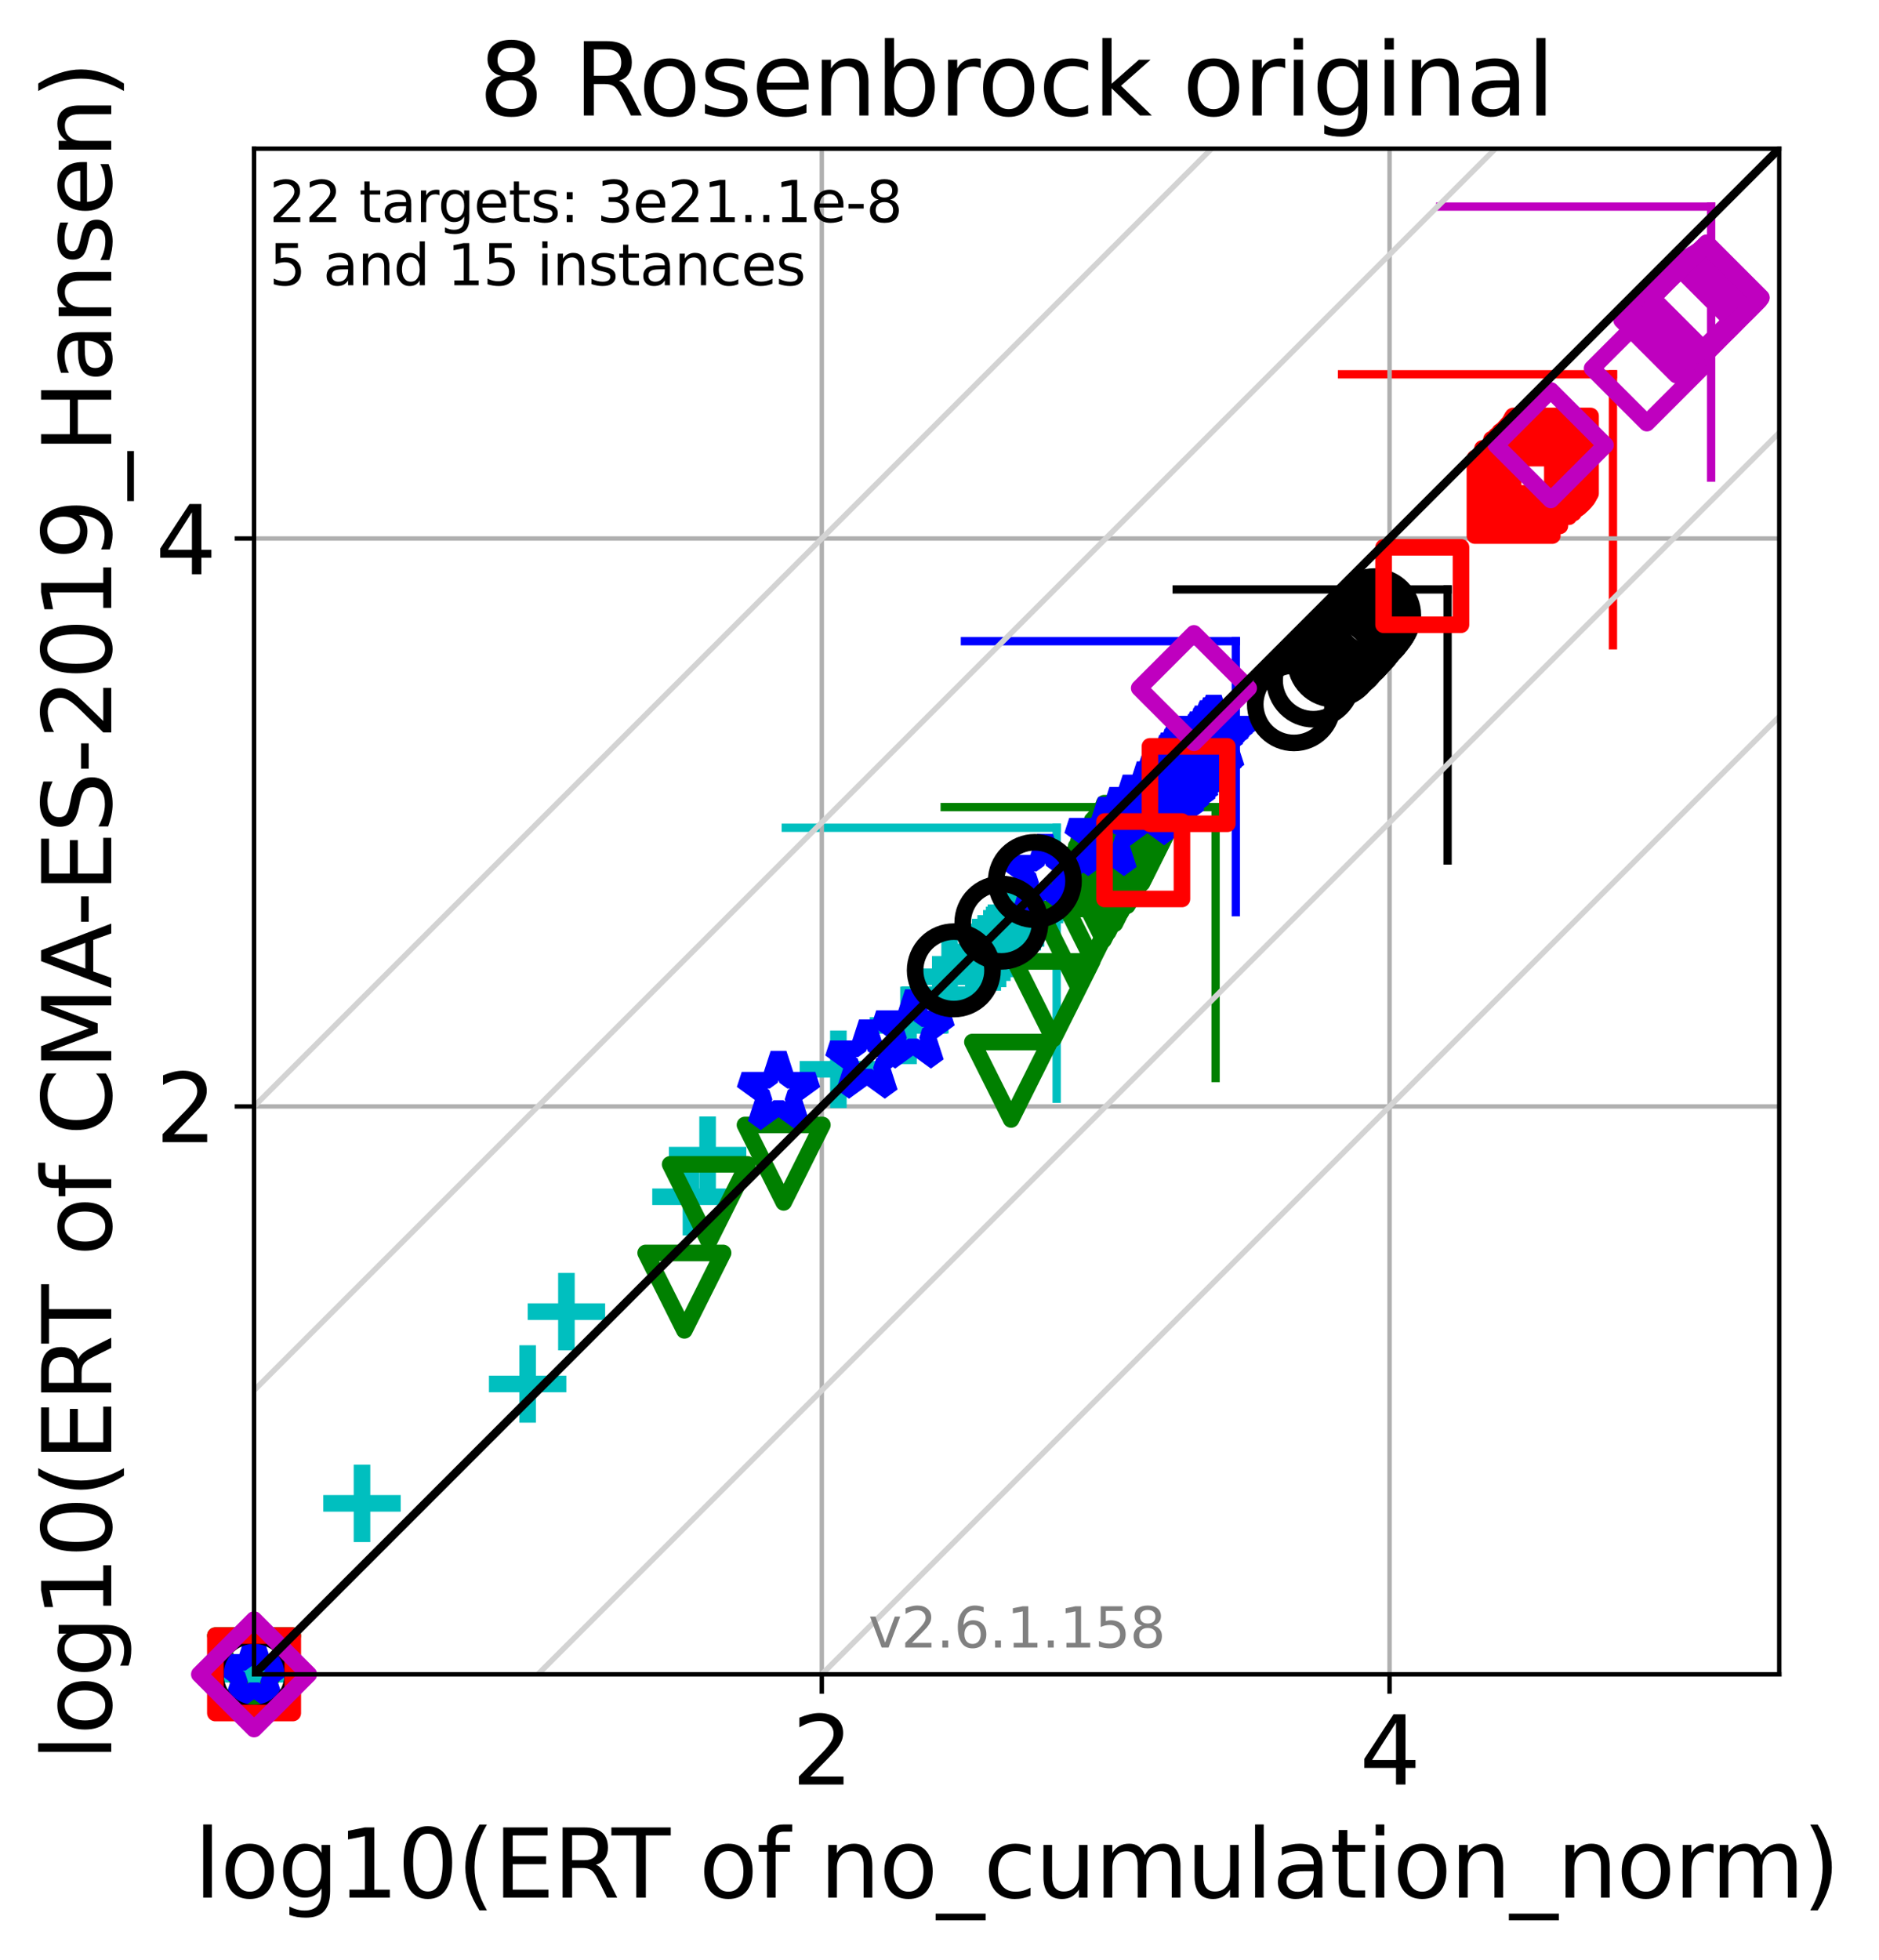 <?xml version="1.0" encoding="utf-8" standalone="no"?>
<!DOCTYPE svg PUBLIC "-//W3C//DTD SVG 1.1//EN"
  "http://www.w3.org/Graphics/SVG/1.1/DTD/svg11.dtd">
<svg xmlns:xlink="http://www.w3.org/1999/xlink" width="339.777pt" height="354.256pt" viewBox="0 0 339.777 354.256" xmlns="http://www.w3.org/2000/svg" version="1.1">
 <defs>
  <style type="text/css">*{stroke-linejoin: round; stroke-linecap: butt}</style>
 </defs>
 <g id="figure_1">
  <g id="patch_1">
   <path d="M 0 354.256 
L 339.777 354.256 
L 339.777 0 
L 0 0 
z
" style="fill: #ffffff"/>
  </g>
  <g id="axes_1">
   <g id="patch_2">
    <path d="M 45.942 302.677 
L 321.742 302.677 
L 321.742 26.877 
L 45.942 26.877 
z
" style="fill: #ffffff"/>
   </g>
   <g id="line2d_1">
    <path d="M 191.075 198.622 
L 191.075 149.639 
" clip-path="url(#p9fcb53306b)" style="fill: none; stroke: #00bfbf; stroke-width: 1.5; stroke-linecap: square"/>
   </g>
   <g id="line2d_2">
    <path d="M 142.092 149.639 
L 191.075 149.639 
" clip-path="url(#p9fcb53306b)" style="fill: none; stroke: #00bfbf; stroke-width: 1.5; stroke-linecap: square"/>
   </g>
   <g id="line2d_3">
    <path d="M 219.813 194.881 
L 219.813 145.899 
" clip-path="url(#p9fcb53306b)" style="fill: none; stroke: #008000; stroke-width: 1.5; stroke-linecap: square"/>
   </g>
   <g id="line2d_4">
    <path d="M 170.83 145.899 
L 219.813 145.899 
" clip-path="url(#p9fcb53306b)" style="fill: none; stroke: #008000; stroke-width: 1.5; stroke-linecap: square"/>
   </g>
   <g id="line2d_5">
    <path d="M 223.472 164.896 
L 223.472 115.913 
" clip-path="url(#p9fcb53306b)" style="fill: none; stroke: #0000ff; stroke-width: 1.5; stroke-linecap: square"/>
   </g>
   <g id="line2d_6">
    <path d="M 174.489 115.913 
L 223.472 115.913 
" clip-path="url(#p9fcb53306b)" style="fill: none; stroke: #0000ff; stroke-width: 1.5; stroke-linecap: square"/>
   </g>
   <g id="line2d_7">
    <path d="M 261.766 155.543 
L 261.766 106.56 
" clip-path="url(#p9fcb53306b)" style="fill: none; stroke: #000000; stroke-width: 1.5; stroke-linecap: square"/>
   </g>
   <g id="line2d_8">
    <path d="M 212.783 106.56 
L 261.766 106.56 
" clip-path="url(#p9fcb53306b)" style="fill: none; stroke: #000000; stroke-width: 1.5; stroke-linecap: square"/>
   </g>
   <g id="line2d_9">
    <path d="M 291.666 116.649 
L 291.666 67.667 
" clip-path="url(#p9fcb53306b)" style="fill: none; stroke: #ff0000; stroke-width: 1.5; stroke-linecap: square"/>
   </g>
   <g id="line2d_10">
    <path d="M 242.683 67.667 
L 291.666 67.667 
" clip-path="url(#p9fcb53306b)" style="fill: none; stroke: #ff0000; stroke-width: 1.5; stroke-linecap: square"/>
   </g>
   <g id="line2d_11">
    <path d="M 309.424 86.329 
L 309.424 37.346 
" clip-path="url(#p9fcb53306b)" style="fill: none; stroke: #bf00bf; stroke-width: 1.5; stroke-linecap: square"/>
   </g>
   <g id="line2d_12">
    <path d="M 260.441 37.346 
L 309.424 37.346 
" clip-path="url(#p9fcb53306b)" style="fill: none; stroke: #bf00bf; stroke-width: 1.5; stroke-linecap: square"/>
   </g>
   <g id="matplotlib.axis_1">
    <g id="xtick_1">
     <g id="line2d_13">
      <path d="M 148.605 302.677 
L 148.605 26.877 
" clip-path="url(#p9fcb53306b)" style="fill: none; stroke: #b0b0b0; stroke-width: 0.8; stroke-linecap: square"/>
     </g>
     <g id="line2d_14">
      <defs>
       <path id="mcdfdae92c1" d="M 0 0 
L 0 3.5 
" style="stroke: #000000; stroke-width: 0.8"/>
      </defs>
      <g>
       <use xlink:href="#mcdfdae92c1" x="148.605" y="302.677" style="stroke: #000000; stroke-width: 0.8"/>
      </g>
     </g>
     <g id="text_1">
      <!-- 2 -->
      <g transform="translate(143.197 322.595)scale(0.17 -0.17)">
       <defs>
        <path id="DejaVuSans-32" d="M 1228 531 
L 3431 531 
L 3431 0 
L 469 0 
L 469 531 
Q 828 903 1448 1529 
Q 2069 2156 2228 2338 
Q 2531 2678 2651 2914 
Q 2772 3150 2772 3378 
Q 2772 3750 2511 3984 
Q 2250 4219 1831 4219 
Q 1534 4219 1204 4116 
Q 875 4013 500 3803 
L 500 4441 
Q 881 4594 1212 4672 
Q 1544 4750 1819 4750 
Q 2544 4750 2975 4387 
Q 3406 4025 3406 3419 
Q 3406 3131 3298 2873 
Q 3191 2616 2906 2266 
Q 2828 2175 2409 1742 
Q 1991 1309 1228 531 
z
" transform="scale(0.016)"/>
       </defs>
       <use xlink:href="#DejaVuSans-32"/>
      </g>
     </g>
    </g>
    <g id="xtick_2">
     <g id="line2d_15">
      <path d="M 251.268 302.677 
L 251.268 26.877 
" clip-path="url(#p9fcb53306b)" style="fill: none; stroke: #b0b0b0; stroke-width: 0.8; stroke-linecap: square"/>
     </g>
     <g id="line2d_16">
      <g>
       <use xlink:href="#mcdfdae92c1" x="251.268" y="302.677" style="stroke: #000000; stroke-width: 0.8"/>
      </g>
     </g>
     <g id="text_2">
      <!-- 4 -->
      <g transform="translate(245.86 322.595)scale(0.17 -0.17)">
       <defs>
        <path id="DejaVuSans-34" d="M 2419 4116 
L 825 1625 
L 2419 1625 
L 2419 4116 
z
M 2253 4666 
L 3047 4666 
L 3047 1625 
L 3713 1625 
L 3713 1100 
L 3047 1100 
L 3047 0 
L 2419 0 
L 2419 1100 
L 313 1100 
L 313 1709 
L 2253 4666 
z
" transform="scale(0.016)"/>
       </defs>
       <use xlink:href="#DejaVuSans-34"/>
      </g>
     </g>
    </g>
    <g id="text_3">
     <!-- log10(ERT of no_cumulation_norm) -->
     <g transform="translate(35.106 343.047)scale(0.17 -0.17)">
      <defs>
       <path id="DejaVuSans-6c" d="M 603 4863 
L 1178 4863 
L 1178 0 
L 603 0 
L 603 4863 
z
" transform="scale(0.016)"/>
       <path id="DejaVuSans-6f" d="M 1959 3097 
Q 1497 3097 1228 2736 
Q 959 2375 959 1747 
Q 959 1119 1226 758 
Q 1494 397 1959 397 
Q 2419 397 2687 759 
Q 2956 1122 2956 1747 
Q 2956 2369 2687 2733 
Q 2419 3097 1959 3097 
z
M 1959 3584 
Q 2709 3584 3137 3096 
Q 3566 2609 3566 1747 
Q 3566 888 3137 398 
Q 2709 -91 1959 -91 
Q 1206 -91 779 398 
Q 353 888 353 1747 
Q 353 2609 779 3096 
Q 1206 3584 1959 3584 
z
" transform="scale(0.016)"/>
       <path id="DejaVuSans-67" d="M 2906 1791 
Q 2906 2416 2648 2759 
Q 2391 3103 1925 3103 
Q 1463 3103 1205 2759 
Q 947 2416 947 1791 
Q 947 1169 1205 825 
Q 1463 481 1925 481 
Q 2391 481 2648 825 
Q 2906 1169 2906 1791 
z
M 3481 434 
Q 3481 -459 3084 -895 
Q 2688 -1331 1869 -1331 
Q 1566 -1331 1297 -1286 
Q 1028 -1241 775 -1147 
L 775 -588 
Q 1028 -725 1275 -790 
Q 1522 -856 1778 -856 
Q 2344 -856 2625 -561 
Q 2906 -266 2906 331 
L 2906 616 
Q 2728 306 2450 153 
Q 2172 0 1784 0 
Q 1141 0 747 490 
Q 353 981 353 1791 
Q 353 2603 747 3093 
Q 1141 3584 1784 3584 
Q 2172 3584 2450 3431 
Q 2728 3278 2906 2969 
L 2906 3500 
L 3481 3500 
L 3481 434 
z
" transform="scale(0.016)"/>
       <path id="DejaVuSans-31" d="M 794 531 
L 1825 531 
L 1825 4091 
L 703 3866 
L 703 4441 
L 1819 4666 
L 2450 4666 
L 2450 531 
L 3481 531 
L 3481 0 
L 794 0 
L 794 531 
z
" transform="scale(0.016)"/>
       <path id="DejaVuSans-30" d="M 2034 4250 
Q 1547 4250 1301 3770 
Q 1056 3291 1056 2328 
Q 1056 1369 1301 889 
Q 1547 409 2034 409 
Q 2525 409 2770 889 
Q 3016 1369 3016 2328 
Q 3016 3291 2770 3770 
Q 2525 4250 2034 4250 
z
M 2034 4750 
Q 2819 4750 3233 4129 
Q 3647 3509 3647 2328 
Q 3647 1150 3233 529 
Q 2819 -91 2034 -91 
Q 1250 -91 836 529 
Q 422 1150 422 2328 
Q 422 3509 836 4129 
Q 1250 4750 2034 4750 
z
" transform="scale(0.016)"/>
       <path id="DejaVuSans-28" d="M 1984 4856 
Q 1566 4138 1362 3434 
Q 1159 2731 1159 2009 
Q 1159 1288 1364 580 
Q 1569 -128 1984 -844 
L 1484 -844 
Q 1016 -109 783 600 
Q 550 1309 550 2009 
Q 550 2706 781 3412 
Q 1013 4119 1484 4856 
L 1984 4856 
z
" transform="scale(0.016)"/>
       <path id="DejaVuSans-45" d="M 628 4666 
L 3578 4666 
L 3578 4134 
L 1259 4134 
L 1259 2753 
L 3481 2753 
L 3481 2222 
L 1259 2222 
L 1259 531 
L 3634 531 
L 3634 0 
L 628 0 
L 628 4666 
z
" transform="scale(0.016)"/>
       <path id="DejaVuSans-52" d="M 2841 2188 
Q 3044 2119 3236 1894 
Q 3428 1669 3622 1275 
L 4263 0 
L 3584 0 
L 2988 1197 
Q 2756 1666 2539 1819 
Q 2322 1972 1947 1972 
L 1259 1972 
L 1259 0 
L 628 0 
L 628 4666 
L 2053 4666 
Q 2853 4666 3247 4331 
Q 3641 3997 3641 3322 
Q 3641 2881 3436 2590 
Q 3231 2300 2841 2188 
z
M 1259 4147 
L 1259 2491 
L 2053 2491 
Q 2509 2491 2742 2702 
Q 2975 2913 2975 3322 
Q 2975 3731 2742 3939 
Q 2509 4147 2053 4147 
L 1259 4147 
z
" transform="scale(0.016)"/>
       <path id="DejaVuSans-54" d="M -19 4666 
L 3928 4666 
L 3928 4134 
L 2272 4134 
L 2272 0 
L 1638 0 
L 1638 4134 
L -19 4134 
L -19 4666 
z
" transform="scale(0.016)"/>
       <path id="DejaVuSans-20" transform="scale(0.016)"/>
       <path id="DejaVuSans-66" d="M 2375 4863 
L 2375 4384 
L 1825 4384 
Q 1516 4384 1395 4259 
Q 1275 4134 1275 3809 
L 1275 3500 
L 2222 3500 
L 2222 3053 
L 1275 3053 
L 1275 0 
L 697 0 
L 697 3053 
L 147 3053 
L 147 3500 
L 697 3500 
L 697 3744 
Q 697 4328 969 4595 
Q 1241 4863 1831 4863 
L 2375 4863 
z
" transform="scale(0.016)"/>
       <path id="DejaVuSans-6e" d="M 3513 2113 
L 3513 0 
L 2938 0 
L 2938 2094 
Q 2938 2591 2744 2837 
Q 2550 3084 2163 3084 
Q 1697 3084 1428 2787 
Q 1159 2491 1159 1978 
L 1159 0 
L 581 0 
L 581 3500 
L 1159 3500 
L 1159 2956 
Q 1366 3272 1645 3428 
Q 1925 3584 2291 3584 
Q 2894 3584 3203 3211 
Q 3513 2838 3513 2113 
z
" transform="scale(0.016)"/>
       <path id="DejaVuSans-5f" d="M 3263 -1063 
L 3263 -1509 
L -63 -1509 
L -63 -1063 
L 3263 -1063 
z
" transform="scale(0.016)"/>
       <path id="DejaVuSans-63" d="M 3122 3366 
L 3122 2828 
Q 2878 2963 2633 3030 
Q 2388 3097 2138 3097 
Q 1578 3097 1268 2742 
Q 959 2388 959 1747 
Q 959 1106 1268 751 
Q 1578 397 2138 397 
Q 2388 397 2633 464 
Q 2878 531 3122 666 
L 3122 134 
Q 2881 22 2623 -34 
Q 2366 -91 2075 -91 
Q 1284 -91 818 406 
Q 353 903 353 1747 
Q 353 2603 823 3093 
Q 1294 3584 2113 3584 
Q 2378 3584 2631 3529 
Q 2884 3475 3122 3366 
z
" transform="scale(0.016)"/>
       <path id="DejaVuSans-75" d="M 544 1381 
L 544 3500 
L 1119 3500 
L 1119 1403 
Q 1119 906 1312 657 
Q 1506 409 1894 409 
Q 2359 409 2629 706 
Q 2900 1003 2900 1516 
L 2900 3500 
L 3475 3500 
L 3475 0 
L 2900 0 
L 2900 538 
Q 2691 219 2414 64 
Q 2138 -91 1772 -91 
Q 1169 -91 856 284 
Q 544 659 544 1381 
z
M 1991 3584 
L 1991 3584 
z
" transform="scale(0.016)"/>
       <path id="DejaVuSans-6d" d="M 3328 2828 
Q 3544 3216 3844 3400 
Q 4144 3584 4550 3584 
Q 5097 3584 5394 3201 
Q 5691 2819 5691 2113 
L 5691 0 
L 5113 0 
L 5113 2094 
Q 5113 2597 4934 2840 
Q 4756 3084 4391 3084 
Q 3944 3084 3684 2787 
Q 3425 2491 3425 1978 
L 3425 0 
L 2847 0 
L 2847 2094 
Q 2847 2600 2669 2842 
Q 2491 3084 2119 3084 
Q 1678 3084 1418 2786 
Q 1159 2488 1159 1978 
L 1159 0 
L 581 0 
L 581 3500 
L 1159 3500 
L 1159 2956 
Q 1356 3278 1631 3431 
Q 1906 3584 2284 3584 
Q 2666 3584 2933 3390 
Q 3200 3197 3328 2828 
z
" transform="scale(0.016)"/>
       <path id="DejaVuSans-61" d="M 2194 1759 
Q 1497 1759 1228 1600 
Q 959 1441 959 1056 
Q 959 750 1161 570 
Q 1363 391 1709 391 
Q 2188 391 2477 730 
Q 2766 1069 2766 1631 
L 2766 1759 
L 2194 1759 
z
M 3341 1997 
L 3341 0 
L 2766 0 
L 2766 531 
Q 2569 213 2275 61 
Q 1981 -91 1556 -91 
Q 1019 -91 701 211 
Q 384 513 384 1019 
Q 384 1609 779 1909 
Q 1175 2209 1959 2209 
L 2766 2209 
L 2766 2266 
Q 2766 2663 2505 2880 
Q 2244 3097 1772 3097 
Q 1472 3097 1187 3025 
Q 903 2953 641 2809 
L 641 3341 
Q 956 3463 1253 3523 
Q 1550 3584 1831 3584 
Q 2591 3584 2966 3190 
Q 3341 2797 3341 1997 
z
" transform="scale(0.016)"/>
       <path id="DejaVuSans-74" d="M 1172 4494 
L 1172 3500 
L 2356 3500 
L 2356 3053 
L 1172 3053 
L 1172 1153 
Q 1172 725 1289 603 
Q 1406 481 1766 481 
L 2356 481 
L 2356 0 
L 1766 0 
Q 1100 0 847 248 
Q 594 497 594 1153 
L 594 3053 
L 172 3053 
L 172 3500 
L 594 3500 
L 594 4494 
L 1172 4494 
z
" transform="scale(0.016)"/>
       <path id="DejaVuSans-69" d="M 603 3500 
L 1178 3500 
L 1178 0 
L 603 0 
L 603 3500 
z
M 603 4863 
L 1178 4863 
L 1178 4134 
L 603 4134 
L 603 4863 
z
" transform="scale(0.016)"/>
       <path id="DejaVuSans-72" d="M 2631 2963 
Q 2534 3019 2420 3045 
Q 2306 3072 2169 3072 
Q 1681 3072 1420 2755 
Q 1159 2438 1159 1844 
L 1159 0 
L 581 0 
L 581 3500 
L 1159 3500 
L 1159 2956 
Q 1341 3275 1631 3429 
Q 1922 3584 2338 3584 
Q 2397 3584 2469 3576 
Q 2541 3569 2628 3553 
L 2631 2963 
z
" transform="scale(0.016)"/>
       <path id="DejaVuSans-29" d="M 513 4856 
L 1013 4856 
Q 1481 4119 1714 3412 
Q 1947 2706 1947 2009 
Q 1947 1309 1714 600 
Q 1481 -109 1013 -844 
L 513 -844 
Q 928 -128 1133 580 
Q 1338 1288 1338 2009 
Q 1338 2731 1133 3434 
Q 928 4138 513 4856 
z
" transform="scale(0.016)"/>
      </defs>
      <use xlink:href="#DejaVuSans-6c"/>
      <use xlink:href="#DejaVuSans-6f" x="27.783"/>
      <use xlink:href="#DejaVuSans-67" x="88.965"/>
      <use xlink:href="#DejaVuSans-31" x="152.441"/>
      <use xlink:href="#DejaVuSans-30" x="216.064"/>
      <use xlink:href="#DejaVuSans-28" x="279.688"/>
      <use xlink:href="#DejaVuSans-45" x="318.701"/>
      <use xlink:href="#DejaVuSans-52" x="381.885"/>
      <use xlink:href="#DejaVuSans-54" x="444.117"/>
      <use xlink:href="#DejaVuSans-20" x="505.201"/>
      <use xlink:href="#DejaVuSans-6f" x="536.988"/>
      <use xlink:href="#DejaVuSans-66" x="598.17"/>
      <use xlink:href="#DejaVuSans-20" x="633.375"/>
      <use xlink:href="#DejaVuSans-6e" x="665.162"/>
      <use xlink:href="#DejaVuSans-6f" x="728.541"/>
      <use xlink:href="#DejaVuSans-5f" x="789.723"/>
      <use xlink:href="#DejaVuSans-63" x="839.723"/>
      <use xlink:href="#DejaVuSans-75" x="894.703"/>
      <use xlink:href="#DejaVuSans-6d" x="958.082"/>
      <use xlink:href="#DejaVuSans-75" x="1055.494"/>
      <use xlink:href="#DejaVuSans-6c" x="1118.873"/>
      <use xlink:href="#DejaVuSans-61" x="1146.656"/>
      <use xlink:href="#DejaVuSans-74" x="1207.936"/>
      <use xlink:href="#DejaVuSans-69" x="1247.145"/>
      <use xlink:href="#DejaVuSans-6f" x="1274.928"/>
      <use xlink:href="#DejaVuSans-6e" x="1336.109"/>
      <use xlink:href="#DejaVuSans-5f" x="1399.488"/>
      <use xlink:href="#DejaVuSans-6e" x="1449.488"/>
      <use xlink:href="#DejaVuSans-6f" x="1512.867"/>
      <use xlink:href="#DejaVuSans-72" x="1574.049"/>
      <use xlink:href="#DejaVuSans-6d" x="1613.412"/>
      <use xlink:href="#DejaVuSans-29" x="1710.824"/>
     </g>
    </g>
   </g>
   <g id="matplotlib.axis_2">
    <g id="ytick_1">
     <g id="line2d_17">
      <path d="M 45.942 200.014 
L 321.742 200.014 
" clip-path="url(#p9fcb53306b)" style="fill: none; stroke: #b0b0b0; stroke-width: 0.8; stroke-linecap: square"/>
     </g>
     <g id="line2d_18">
      <defs>
       <path id="m1623247e72" d="M 0 0 
L -3.5 0 
" style="stroke: #000000; stroke-width: 0.8"/>
      </defs>
      <g>
       <use xlink:href="#m1623247e72" x="45.942" y="200.014" style="stroke: #000000; stroke-width: 0.8"/>
      </g>
     </g>
     <g id="text_4">
      <!-- 2 -->
      <g transform="translate(28.126 206.473)scale(0.17 -0.17)">
       <use xlink:href="#DejaVuSans-32"/>
      </g>
     </g>
    </g>
    <g id="ytick_2">
     <g id="line2d_19">
      <path d="M 45.942 97.351 
L 321.742 97.351 
" clip-path="url(#p9fcb53306b)" style="fill: none; stroke: #b0b0b0; stroke-width: 0.8; stroke-linecap: square"/>
     </g>
     <g id="line2d_20">
      <g>
       <use xlink:href="#m1623247e72" x="45.942" y="97.351" style="stroke: #000000; stroke-width: 0.8"/>
      </g>
     </g>
     <g id="text_5">
      <!-- 4 -->
      <g transform="translate(28.126 103.809)scale(0.17 -0.17)">
       <use xlink:href="#DejaVuSans-34"/>
      </g>
     </g>
    </g>
    <g id="text_6">
     <!-- log10(ERT of CMA-ES-2019_Hansen) -->
     <g transform="translate(20.117 318.342)rotate(-90)scale(0.17 -0.17)">
      <defs>
       <path id="DejaVuSans-43" d="M 4122 4306 
L 4122 3641 
Q 3803 3938 3442 4084 
Q 3081 4231 2675 4231 
Q 1875 4231 1450 3742 
Q 1025 3253 1025 2328 
Q 1025 1406 1450 917 
Q 1875 428 2675 428 
Q 3081 428 3442 575 
Q 3803 722 4122 1019 
L 4122 359 
Q 3791 134 3420 21 
Q 3050 -91 2638 -91 
Q 1578 -91 968 557 
Q 359 1206 359 2328 
Q 359 3453 968 4101 
Q 1578 4750 2638 4750 
Q 3056 4750 3426 4639 
Q 3797 4528 4122 4306 
z
" transform="scale(0.016)"/>
       <path id="DejaVuSans-4d" d="M 628 4666 
L 1569 4666 
L 2759 1491 
L 3956 4666 
L 4897 4666 
L 4897 0 
L 4281 0 
L 4281 4097 
L 3078 897 
L 2444 897 
L 1241 4097 
L 1241 0 
L 628 0 
L 628 4666 
z
" transform="scale(0.016)"/>
       <path id="DejaVuSans-41" d="M 2188 4044 
L 1331 1722 
L 3047 1722 
L 2188 4044 
z
M 1831 4666 
L 2547 4666 
L 4325 0 
L 3669 0 
L 3244 1197 
L 1141 1197 
L 716 0 
L 50 0 
L 1831 4666 
z
" transform="scale(0.016)"/>
       <path id="DejaVuSans-2d" d="M 313 2009 
L 1997 2009 
L 1997 1497 
L 313 1497 
L 313 2009 
z
" transform="scale(0.016)"/>
       <path id="DejaVuSans-53" d="M 3425 4513 
L 3425 3897 
Q 3066 4069 2747 4153 
Q 2428 4238 2131 4238 
Q 1616 4238 1336 4038 
Q 1056 3838 1056 3469 
Q 1056 3159 1242 3001 
Q 1428 2844 1947 2747 
L 2328 2669 
Q 3034 2534 3370 2195 
Q 3706 1856 3706 1288 
Q 3706 609 3251 259 
Q 2797 -91 1919 -91 
Q 1588 -91 1214 -16 
Q 841 59 441 206 
L 441 856 
Q 825 641 1194 531 
Q 1563 422 1919 422 
Q 2459 422 2753 634 
Q 3047 847 3047 1241 
Q 3047 1584 2836 1778 
Q 2625 1972 2144 2069 
L 1759 2144 
Q 1053 2284 737 2584 
Q 422 2884 422 3419 
Q 422 4038 858 4394 
Q 1294 4750 2059 4750 
Q 2388 4750 2728 4690 
Q 3069 4631 3425 4513 
z
" transform="scale(0.016)"/>
       <path id="DejaVuSans-39" d="M 703 97 
L 703 672 
Q 941 559 1184 500 
Q 1428 441 1663 441 
Q 2288 441 2617 861 
Q 2947 1281 2994 2138 
Q 2813 1869 2534 1725 
Q 2256 1581 1919 1581 
Q 1219 1581 811 2004 
Q 403 2428 403 3163 
Q 403 3881 828 4315 
Q 1253 4750 1959 4750 
Q 2769 4750 3195 4129 
Q 3622 3509 3622 2328 
Q 3622 1225 3098 567 
Q 2575 -91 1691 -91 
Q 1453 -91 1209 -44 
Q 966 3 703 97 
z
M 1959 2075 
Q 2384 2075 2632 2365 
Q 2881 2656 2881 3163 
Q 2881 3666 2632 3958 
Q 2384 4250 1959 4250 
Q 1534 4250 1286 3958 
Q 1038 3666 1038 3163 
Q 1038 2656 1286 2365 
Q 1534 2075 1959 2075 
z
" transform="scale(0.016)"/>
       <path id="DejaVuSans-48" d="M 628 4666 
L 1259 4666 
L 1259 2753 
L 3553 2753 
L 3553 4666 
L 4184 4666 
L 4184 0 
L 3553 0 
L 3553 2222 
L 1259 2222 
L 1259 0 
L 628 0 
L 628 4666 
z
" transform="scale(0.016)"/>
       <path id="DejaVuSans-73" d="M 2834 3397 
L 2834 2853 
Q 2591 2978 2328 3040 
Q 2066 3103 1784 3103 
Q 1356 3103 1142 2972 
Q 928 2841 928 2578 
Q 928 2378 1081 2264 
Q 1234 2150 1697 2047 
L 1894 2003 
Q 2506 1872 2764 1633 
Q 3022 1394 3022 966 
Q 3022 478 2636 193 
Q 2250 -91 1575 -91 
Q 1294 -91 989 -36 
Q 684 19 347 128 
L 347 722 
Q 666 556 975 473 
Q 1284 391 1588 391 
Q 1994 391 2212 530 
Q 2431 669 2431 922 
Q 2431 1156 2273 1281 
Q 2116 1406 1581 1522 
L 1381 1569 
Q 847 1681 609 1914 
Q 372 2147 372 2553 
Q 372 3047 722 3315 
Q 1072 3584 1716 3584 
Q 2034 3584 2315 3537 
Q 2597 3491 2834 3397 
z
" transform="scale(0.016)"/>
       <path id="DejaVuSans-65" d="M 3597 1894 
L 3597 1613 
L 953 1613 
Q 991 1019 1311 708 
Q 1631 397 2203 397 
Q 2534 397 2845 478 
Q 3156 559 3463 722 
L 3463 178 
Q 3153 47 2828 -22 
Q 2503 -91 2169 -91 
Q 1331 -91 842 396 
Q 353 884 353 1716 
Q 353 2575 817 3079 
Q 1281 3584 2069 3584 
Q 2775 3584 3186 3129 
Q 3597 2675 3597 1894 
z
M 3022 2063 
Q 3016 2534 2758 2815 
Q 2500 3097 2075 3097 
Q 1594 3097 1305 2825 
Q 1016 2553 972 2059 
L 3022 2063 
z
" transform="scale(0.016)"/>
      </defs>
      <use xlink:href="#DejaVuSans-6c"/>
      <use xlink:href="#DejaVuSans-6f" x="27.783"/>
      <use xlink:href="#DejaVuSans-67" x="88.965"/>
      <use xlink:href="#DejaVuSans-31" x="152.441"/>
      <use xlink:href="#DejaVuSans-30" x="216.064"/>
      <use xlink:href="#DejaVuSans-28" x="279.688"/>
      <use xlink:href="#DejaVuSans-45" x="318.701"/>
      <use xlink:href="#DejaVuSans-52" x="381.885"/>
      <use xlink:href="#DejaVuSans-54" x="444.117"/>
      <use xlink:href="#DejaVuSans-20" x="505.201"/>
      <use xlink:href="#DejaVuSans-6f" x="536.988"/>
      <use xlink:href="#DejaVuSans-66" x="598.17"/>
      <use xlink:href="#DejaVuSans-20" x="633.375"/>
      <use xlink:href="#DejaVuSans-43" x="665.162"/>
      <use xlink:href="#DejaVuSans-4d" x="734.986"/>
      <use xlink:href="#DejaVuSans-41" x="821.266"/>
      <use xlink:href="#DejaVuSans-2d" x="887.424"/>
      <use xlink:href="#DejaVuSans-45" x="923.508"/>
      <use xlink:href="#DejaVuSans-53" x="986.691"/>
      <use xlink:href="#DejaVuSans-2d" x="1050.168"/>
      <use xlink:href="#DejaVuSans-32" x="1086.252"/>
      <use xlink:href="#DejaVuSans-30" x="1149.875"/>
      <use xlink:href="#DejaVuSans-31" x="1213.498"/>
      <use xlink:href="#DejaVuSans-39" x="1277.121"/>
      <use xlink:href="#DejaVuSans-5f" x="1340.744"/>
      <use xlink:href="#DejaVuSans-48" x="1390.744"/>
      <use xlink:href="#DejaVuSans-61" x="1465.939"/>
      <use xlink:href="#DejaVuSans-6e" x="1527.219"/>
      <use xlink:href="#DejaVuSans-73" x="1590.598"/>
      <use xlink:href="#DejaVuSans-65" x="1642.697"/>
      <use xlink:href="#DejaVuSans-6e" x="1704.221"/>
      <use xlink:href="#DejaVuSans-29" x="1767.6"/>
     </g>
    </g>
   </g>
   <g id="line2d_21">
    <defs>
     <path id="mda4853e8dd" d="M -7 0 
L 7 0 
M 0 7 
L 0 -7 
" style="stroke: #00bfbf; stroke-width: 3"/>
    </defs>
    <g>
     <use xlink:href="#mda4853e8dd" x="45.942" y="302.677" style="fill-opacity: 0; stroke: #00bfbf; stroke-width: 3"/>
     <use xlink:href="#mda4853e8dd" x="65.459" y="271.772" style="fill-opacity: 0; stroke: #00bfbf; stroke-width: 3"/>
     <use xlink:href="#mda4853e8dd" x="95.415" y="250.187" style="fill-opacity: 0; stroke: #00bfbf; stroke-width: 3"/>
     <use xlink:href="#mda4853e8dd" x="102.426" y="237.115" style="fill-opacity: 0; stroke: #00bfbf; stroke-width: 3"/>
     <use xlink:href="#mda4853e8dd" x="124.945" y="216.345" style="fill-opacity: 0; stroke: #00bfbf; stroke-width: 3"/>
     <use xlink:href="#mda4853e8dd" x="127.954" y="208.831" style="fill-opacity: 0; stroke: #00bfbf; stroke-width: 3"/>
     <use xlink:href="#mda4853e8dd" x="151.604" y="193.302" style="fill-opacity: 0; stroke: #00bfbf; stroke-width: 3"/>
     <use xlink:href="#mda4853e8dd" x="164.279" y="185.371" style="fill-opacity: 0; stroke: #00bfbf; stroke-width: 3"/>
     <use xlink:href="#mda4853e8dd" x="170.026" y="179.826" style="fill-opacity: 0; stroke: #00bfbf; stroke-width: 3"/>
     <use xlink:href="#mda4853e8dd" x="171.717" y="176.583" style="fill-opacity: 0; stroke: #00bfbf; stroke-width: 3"/>
     <use xlink:href="#mda4853e8dd" x="176.017" y="174.705" style="fill-opacity: 0; stroke: #00bfbf; stroke-width: 3"/>
     <use xlink:href="#mda4853e8dd" x="177.82" y="173.147" style="fill-opacity: 0; stroke: #00bfbf; stroke-width: 3"/>
     <use xlink:href="#mda4853e8dd" x="179.521" y="172.103" style="fill-opacity: 0; stroke: #00bfbf; stroke-width: 3"/>
     <use xlink:href="#mda4853e8dd" x="180.47" y="171.462" style="fill-opacity: 0; stroke: #00bfbf; stroke-width: 3"/>
     <use xlink:href="#mda4853e8dd" x="181.246" y="170.323" style="fill-opacity: 0; stroke: #00bfbf; stroke-width: 3"/>
     <use xlink:href="#mda4853e8dd" x="181.826" y="169.647" style="fill-opacity: 0; stroke: #00bfbf; stroke-width: 3"/>
     <use xlink:href="#mda4853e8dd" x="182.175" y="168.472" style="fill-opacity: 0; stroke: #00bfbf; stroke-width: 3"/>
     <use xlink:href="#mda4853e8dd" x="182.742" y="167.591" style="fill-opacity: 0; stroke: #00bfbf; stroke-width: 3"/>
     <use xlink:href="#mda4853e8dd" x="183.741" y="166.934" style="fill-opacity: 0; stroke: #00bfbf; stroke-width: 3"/>
     <use xlink:href="#mda4853e8dd" x="184.768" y="166.016" style="fill-opacity: 0; stroke: #00bfbf; stroke-width: 3"/>
     <use xlink:href="#mda4853e8dd" x="185.264" y="165.41" style="fill-opacity: 0; stroke: #00bfbf; stroke-width: 3"/>
     <use xlink:href="#mda4853e8dd" x="185.597" y="165.005" style="fill-opacity: 0; stroke: #00bfbf; stroke-width: 3"/>
    </g>
   </g>
   <g id="line2d_22">
    <defs>
     <path id="m555b28236b" d="M -0 7 
L 7 -7 
L -7 -7 
z
" style="stroke: #008000; stroke-width: 3; stroke-linejoin: miter"/>
    </defs>
    <g>
     <use xlink:href="#m555b28236b" x="45.942" y="302.677" style="fill-opacity: 0; stroke: #008000; stroke-width: 3; stroke-linejoin: miter"/>
     <use xlink:href="#m555b28236b" x="123.754" y="233.5" style="fill-opacity: 0; stroke: #008000; stroke-width: 3; stroke-linejoin: miter"/>
     <use xlink:href="#m555b28236b" x="128.178" y="217.487" style="fill-opacity: 0; stroke: #008000; stroke-width: 3; stroke-linejoin: miter"/>
     <use xlink:href="#m555b28236b" x="141.711" y="210.361" style="fill-opacity: 0; stroke: #008000; stroke-width: 3; stroke-linejoin: miter"/>
     <use xlink:href="#m555b28236b" x="182.838" y="195.375" style="fill-opacity: 0; stroke: #008000; stroke-width: 3; stroke-linejoin: miter"/>
     <use xlink:href="#m555b28236b" x="190.497" y="180.803" style="fill-opacity: 0; stroke: #008000; stroke-width: 3; stroke-linejoin: miter"/>
     <use xlink:href="#m555b28236b" x="194.923" y="171.318" style="fill-opacity: 0; stroke: #008000; stroke-width: 3; stroke-linejoin: miter"/>
     <use xlink:href="#m555b28236b" x="197.563" y="166.54" style="fill-opacity: 0; stroke: #008000; stroke-width: 3; stroke-linejoin: miter"/>
     <use xlink:href="#m555b28236b" x="199.554" y="162.937" style="fill-opacity: 0; stroke: #008000; stroke-width: 3; stroke-linejoin: miter"/>
     <use xlink:href="#m555b28236b" x="200.387" y="161.505" style="fill-opacity: 0; stroke: #008000; stroke-width: 3; stroke-linejoin: miter"/>
     <use xlink:href="#m555b28236b" x="201.603" y="159.986" style="fill-opacity: 0; stroke: #008000; stroke-width: 3; stroke-linejoin: miter"/>
     <use xlink:href="#m555b28236b" x="202.021" y="159.023" style="fill-opacity: 0; stroke: #008000; stroke-width: 3; stroke-linejoin: miter"/>
     <use xlink:href="#m555b28236b" x="202.74" y="157.817" style="fill-opacity: 0; stroke: #008000; stroke-width: 3; stroke-linejoin: miter"/>
     <use xlink:href="#m555b28236b" x="203.087" y="157.225" style="fill-opacity: 0; stroke: #008000; stroke-width: 3; stroke-linejoin: miter"/>
     <use xlink:href="#m555b28236b" x="203.837" y="156.732" style="fill-opacity: 0; stroke: #008000; stroke-width: 3; stroke-linejoin: miter"/>
     <use xlink:href="#m555b28236b" x="204.131" y="156.23" style="fill-opacity: 0; stroke: #008000; stroke-width: 3; stroke-linejoin: miter"/>
     <use xlink:href="#m555b28236b" x="204.501" y="155.251" style="fill-opacity: 0; stroke: #008000; stroke-width: 3; stroke-linejoin: miter"/>
     <use xlink:href="#m555b28236b" x="204.915" y="154.797" style="fill-opacity: 0; stroke: #008000; stroke-width: 3; stroke-linejoin: miter"/>
     <use xlink:href="#m555b28236b" x="205.682" y="153.78" style="fill-opacity: 0; stroke: #008000; stroke-width: 3; stroke-linejoin: miter"/>
     <use xlink:href="#m555b28236b" x="205.892" y="153.378" style="fill-opacity: 0; stroke: #008000; stroke-width: 3; stroke-linejoin: miter"/>
     <use xlink:href="#m555b28236b" x="206.488" y="152.686" style="fill-opacity: 0; stroke: #008000; stroke-width: 3; stroke-linejoin: miter"/>
     <use xlink:href="#m555b28236b" x="206.66" y="152.203" style="fill-opacity: 0; stroke: #008000; stroke-width: 3; stroke-linejoin: miter"/>
    </g>
   </g>
   <g id="line2d_23">
    <defs>
     <path id="m7fe4ceaff6" d="M 0 -7 
L -1.572 -2.163 
L -6.657 -2.163 
L -2.543 0.826 
L -4.114 5.663 
L -0 2.674 
L 4.114 5.663 
L 2.543 0.826 
L 6.657 -2.163 
L 1.572 -2.163 
z
" style="stroke: #0000ff; stroke-width: 3; stroke-linejoin: bevel"/>
    </defs>
    <g>
     <use xlink:href="#m7fe4ceaff6" x="45.942" y="302.677" style="fill-opacity: 0; stroke: #0000ff; stroke-width: 3; stroke-linejoin: bevel"/>
     <use xlink:href="#m7fe4ceaff6" x="140.781" y="197.435" style="fill-opacity: 0; stroke: #0000ff; stroke-width: 3; stroke-linejoin: bevel"/>
     <use xlink:href="#m7fe4ceaff6" x="156.765" y="191.751" style="fill-opacity: 0; stroke: #0000ff; stroke-width: 3; stroke-linejoin: bevel"/>
     <use xlink:href="#m7fe4ceaff6" x="165.103" y="186.3" style="fill-opacity: 0; stroke: #0000ff; stroke-width: 3; stroke-linejoin: bevel"/>
     <use xlink:href="#m7fe4ceaff6" x="188.983" y="158.215" style="fill-opacity: 0; stroke: #0000ff; stroke-width: 3; stroke-linejoin: bevel"/>
     <use xlink:href="#m7fe4ceaff6" x="200.008" y="151.512" style="fill-opacity: 0; stroke: #0000ff; stroke-width: 3; stroke-linejoin: bevel"/>
     <use xlink:href="#m7fe4ceaff6" x="207.278" y="145.925" style="fill-opacity: 0; stroke: #0000ff; stroke-width: 3; stroke-linejoin: bevel"/>
     <use xlink:href="#m7fe4ceaff6" x="209.684" y="143.696" style="fill-opacity: 0; stroke: #0000ff; stroke-width: 3; stroke-linejoin: bevel"/>
     <use xlink:href="#m7fe4ceaff6" x="212.225" y="141.298" style="fill-opacity: 0; stroke: #0000ff; stroke-width: 3; stroke-linejoin: bevel"/>
     <use xlink:href="#m7fe4ceaff6" x="213.082" y="140.214" style="fill-opacity: 0; stroke: #0000ff; stroke-width: 3; stroke-linejoin: bevel"/>
     <use xlink:href="#m7fe4ceaff6" x="214.269" y="139.112" style="fill-opacity: 0; stroke: #0000ff; stroke-width: 3; stroke-linejoin: bevel"/>
     <use xlink:href="#m7fe4ceaff6" x="214.777" y="138.473" style="fill-opacity: 0; stroke: #0000ff; stroke-width: 3; stroke-linejoin: bevel"/>
     <use xlink:href="#m7fe4ceaff6" x="215.402" y="137.548" style="fill-opacity: 0; stroke: #0000ff; stroke-width: 3; stroke-linejoin: bevel"/>
     <use xlink:href="#m7fe4ceaff6" x="215.883" y="137.192" style="fill-opacity: 0; stroke: #0000ff; stroke-width: 3; stroke-linejoin: bevel"/>
     <use xlink:href="#m7fe4ceaff6" x="216.268" y="136.533" style="fill-opacity: 0; stroke: #0000ff; stroke-width: 3; stroke-linejoin: bevel"/>
     <use xlink:href="#m7fe4ceaff6" x="216.57" y="136.082" style="fill-opacity: 0; stroke: #0000ff; stroke-width: 3; stroke-linejoin: bevel"/>
     <use xlink:href="#m7fe4ceaff6" x="217.247" y="135.408" style="fill-opacity: 0; stroke: #0000ff; stroke-width: 3; stroke-linejoin: bevel"/>
     <use xlink:href="#m7fe4ceaff6" x="217.483" y="135.014" style="fill-opacity: 0; stroke: #0000ff; stroke-width: 3; stroke-linejoin: bevel"/>
     <use xlink:href="#m7fe4ceaff6" x="218.247" y="134.357" style="fill-opacity: 0; stroke: #0000ff; stroke-width: 3; stroke-linejoin: bevel"/>
     <use xlink:href="#m7fe4ceaff6" x="218.406" y="134.055" style="fill-opacity: 0; stroke: #0000ff; stroke-width: 3; stroke-linejoin: bevel"/>
     <use xlink:href="#m7fe4ceaff6" x="218.982" y="133.519" style="fill-opacity: 0; stroke: #0000ff; stroke-width: 3; stroke-linejoin: bevel"/>
     <use xlink:href="#m7fe4ceaff6" x="219.472" y="133.066" style="fill-opacity: 0; stroke: #0000ff; stroke-width: 3; stroke-linejoin: bevel"/>
    </g>
   </g>
   <g id="line2d_24">
    <defs>
     <path id="m20c46d2e51" d="M 0 7 
C 1.856 7 3.637 6.262 4.95 4.95 
C 6.262 3.637 7 1.856 7 0 
C 7 -1.856 6.262 -3.637 4.95 -4.95 
C 3.637 -6.262 1.856 -7 0 -7 
C -1.856 -7 -3.637 -6.262 -4.95 -4.95 
C -6.262 -3.637 -7 -1.856 -7 0 
C -7 1.856 -6.262 3.637 -4.95 4.95 
C -3.637 6.262 -1.856 7 0 7 
z
" style="stroke: #000000; stroke-width: 3"/>
    </defs>
    <g>
     <use xlink:href="#m20c46d2e51" x="45.942" y="302.677" style="fill-opacity: 0; stroke: #000000; stroke-width: 3"/>
     <use xlink:href="#m20c46d2e51" x="172.479" y="175.414" style="fill-opacity: 0; stroke: #000000; stroke-width: 3"/>
     <use xlink:href="#m20c46d2e51" x="181.081" y="166.8" style="fill-opacity: 0; stroke: #000000; stroke-width: 3"/>
     <use xlink:href="#m20c46d2e51" x="187.13" y="159.263" style="fill-opacity: 0; stroke: #000000; stroke-width: 3"/>
     <use xlink:href="#m20c46d2e51" x="233.983" y="127.307" style="fill-opacity: 0; stroke: #000000; stroke-width: 3"/>
     <use xlink:href="#m20c46d2e51" x="237.49" y="123.021" style="fill-opacity: 0; stroke: #000000; stroke-width: 3"/>
     <use xlink:href="#m20c46d2e51" x="241.246" y="119.406" style="fill-opacity: 0; stroke: #000000; stroke-width: 3"/>
     <use xlink:href="#m20c46d2e51" x="242.684" y="118.008" style="fill-opacity: 0; stroke: #000000; stroke-width: 3"/>
     <use xlink:href="#m20c46d2e51" x="244.09" y="116.525" style="fill-opacity: 0; stroke: #000000; stroke-width: 3"/>
     <use xlink:href="#m20c46d2e51" x="244.709" y="115.821" style="fill-opacity: 0; stroke: #000000; stroke-width: 3"/>
     <use xlink:href="#m20c46d2e51" x="245.422" y="115.077" style="fill-opacity: 0; stroke: #000000; stroke-width: 3"/>
     <use xlink:href="#m20c46d2e51" x="245.716" y="114.697" style="fill-opacity: 0; stroke: #000000; stroke-width: 3"/>
     <use xlink:href="#m20c46d2e51" x="246.148" y="114.161" style="fill-opacity: 0; stroke: #000000; stroke-width: 3"/>
     <use xlink:href="#m20c46d2e51" x="246.371" y="113.85" style="fill-opacity: 0; stroke: #000000; stroke-width: 3"/>
     <use xlink:href="#m20c46d2e51" x="246.706" y="113.461" style="fill-opacity: 0; stroke: #000000; stroke-width: 3"/>
     <use xlink:href="#m20c46d2e51" x="246.961" y="113.217" style="fill-opacity: 0; stroke: #000000; stroke-width: 3"/>
     <use xlink:href="#m20c46d2e51" x="247.364" y="112.837" style="fill-opacity: 0; stroke: #000000; stroke-width: 3"/>
     <use xlink:href="#m20c46d2e51" x="247.533" y="112.569" style="fill-opacity: 0; stroke: #000000; stroke-width: 3"/>
     <use xlink:href="#m20c46d2e51" x="247.806" y="112.156" style="fill-opacity: 0; stroke: #000000; stroke-width: 3"/>
     <use xlink:href="#m20c46d2e51" x="248.092" y="111.896" style="fill-opacity: 0; stroke: #000000; stroke-width: 3"/>
     <use xlink:href="#m20c46d2e51" x="248.307" y="111.534" style="fill-opacity: 0; stroke: #000000; stroke-width: 3"/>
     <use xlink:href="#m20c46d2e51" x="248.488" y="111.224" style="fill-opacity: 0; stroke: #000000; stroke-width: 3"/>
    </g>
   </g>
   <g id="line2d_25">
    <defs>
     <path id="m7ad928caa2" d="M -7 7 
L 7 7 
L 7 -7 
L -7 -7 
z
" style="stroke: #ff0000; stroke-width: 3; stroke-linejoin: miter"/>
    </defs>
    <g>
     <use xlink:href="#m7ad928caa2" x="45.942" y="302.677" style="fill-opacity: 0; stroke: #ff0000; stroke-width: 3; stroke-linejoin: miter"/>
     <use xlink:href="#m7ad928caa2" x="206.729" y="155.512" style="fill-opacity: 0; stroke: #ff0000; stroke-width: 3; stroke-linejoin: miter"/>
     <use xlink:href="#m7ad928caa2" x="214.943" y="141.917" style="fill-opacity: 0; stroke: #ff0000; stroke-width: 3; stroke-linejoin: miter"/>
     <use xlink:href="#m7ad928caa2" x="257.187" y="105.945" style="fill-opacity: 0; stroke: #ff0000; stroke-width: 3; stroke-linejoin: miter"/>
     <use xlink:href="#m7ad928caa2" x="273.706" y="89.82" style="fill-opacity: 0; stroke: #ff0000; stroke-width: 3; stroke-linejoin: miter"/>
     <use xlink:href="#m7ad928caa2" x="275.076" y="88.065" style="fill-opacity: 0; stroke: #ff0000; stroke-width: 3; stroke-linejoin: miter"/>
     <use xlink:href="#m7ad928caa2" x="276.702" y="86.414" style="fill-opacity: 0; stroke: #ff0000; stroke-width: 3; stroke-linejoin: miter"/>
     <use xlink:href="#m7ad928caa2" x="277.537" y="85.745" style="fill-opacity: 0; stroke: #ff0000; stroke-width: 3; stroke-linejoin: miter"/>
     <use xlink:href="#m7ad928caa2" x="278.225" y="85.025" style="fill-opacity: 0; stroke: #ff0000; stroke-width: 3; stroke-linejoin: miter"/>
     <use xlink:href="#m7ad928caa2" x="278.62" y="84.744" style="fill-opacity: 0; stroke: #ff0000; stroke-width: 3; stroke-linejoin: miter"/>
     <use xlink:href="#m7ad928caa2" x="279.037" y="84.343" style="fill-opacity: 0; stroke: #ff0000; stroke-width: 3; stroke-linejoin: miter"/>
     <use xlink:href="#m7ad928caa2" x="279.268" y="84.108" style="fill-opacity: 0; stroke: #ff0000; stroke-width: 3; stroke-linejoin: miter"/>
     <use xlink:href="#m7ad928caa2" x="279.527" y="83.828" style="fill-opacity: 0; stroke: #ff0000; stroke-width: 3; stroke-linejoin: miter"/>
     <use xlink:href="#m7ad928caa2" x="279.662" y="83.664" style="fill-opacity: 0; stroke: #ff0000; stroke-width: 3; stroke-linejoin: miter"/>
     <use xlink:href="#m7ad928caa2" x="279.858" y="83.448" style="fill-opacity: 0; stroke: #ff0000; stroke-width: 3; stroke-linejoin: miter"/>
     <use xlink:href="#m7ad928caa2" x="279.988" y="83.273" style="fill-opacity: 0; stroke: #ff0000; stroke-width: 3; stroke-linejoin: miter"/>
     <use xlink:href="#m7ad928caa2" x="280.132" y="83.061" style="fill-opacity: 0; stroke: #ff0000; stroke-width: 3; stroke-linejoin: miter"/>
     <use xlink:href="#m7ad928caa2" x="280.221" y="82.889" style="fill-opacity: 0; stroke: #ff0000; stroke-width: 3; stroke-linejoin: miter"/>
     <use xlink:href="#m7ad928caa2" x="280.337" y="82.683" style="fill-opacity: 0; stroke: #ff0000; stroke-width: 3; stroke-linejoin: miter"/>
     <use xlink:href="#m7ad928caa2" x="280.397" y="82.543" style="fill-opacity: 0; stroke: #ff0000; stroke-width: 3; stroke-linejoin: miter"/>
     <use xlink:href="#m7ad928caa2" x="280.52" y="82.348" style="fill-opacity: 0; stroke: #ff0000; stroke-width: 3; stroke-linejoin: miter"/>
     <use xlink:href="#m7ad928caa2" x="280.622" y="82.193" style="fill-opacity: 0; stroke: #ff0000; stroke-width: 3; stroke-linejoin: miter"/>
    </g>
   </g>
   <g id="line2d_26">
    <defs>
     <path id="m51394febc8" d="M -0 9.899 
L 9.899 0 
L 0 -9.899 
L -9.899 -0 
z
" style="stroke: #bf00bf; stroke-width: 3; stroke-linejoin: miter"/>
    </defs>
    <g>
     <use xlink:href="#m51394febc8" x="45.942" y="302.677" style="fill-opacity: 0; stroke: #bf00bf; stroke-width: 3; stroke-linejoin: miter"/>
     <use xlink:href="#m51394febc8" x="215.9" y="124.395" style="fill-opacity: 0; stroke: #bf00bf; stroke-width: 3; stroke-linejoin: miter"/>
     <use xlink:href="#m51394febc8" x="280.428" y="80.481" style="fill-opacity: 0; stroke: #bf00bf; stroke-width: 3; stroke-linejoin: miter"/>
     <use xlink:href="#m51394febc8" x="297.795" y="66.595" style="fill-opacity: 0; stroke: #bf00bf; stroke-width: 3; stroke-linejoin: miter"/>
     <use xlink:href="#m51394febc8" x="303.133" y="57.902" style="fill-opacity: 0; stroke: #bf00bf; stroke-width: 3; stroke-linejoin: miter"/>
     <use xlink:href="#m51394febc8" x="304.158" y="57.055" style="fill-opacity: 0; stroke: #bf00bf; stroke-width: 3; stroke-linejoin: miter"/>
     <use xlink:href="#m51394febc8" x="305.373" y="56.243" style="fill-opacity: 0; stroke: #bf00bf; stroke-width: 3; stroke-linejoin: miter"/>
     <use xlink:href="#m51394febc8" x="305.989" y="55.868" style="fill-opacity: 0; stroke: #bf00bf; stroke-width: 3; stroke-linejoin: miter"/>
     <use xlink:href="#m51394febc8" x="306.656" y="55.498" style="fill-opacity: 0; stroke: #bf00bf; stroke-width: 3; stroke-linejoin: miter"/>
     <use xlink:href="#m51394febc8" x="306.967" y="55.298" style="fill-opacity: 0; stroke: #bf00bf; stroke-width: 3; stroke-linejoin: miter"/>
     <use xlink:href="#m51394febc8" x="307.327" y="55.077" style="fill-opacity: 0; stroke: #bf00bf; stroke-width: 3; stroke-linejoin: miter"/>
     <use xlink:href="#m51394febc8" x="307.504" y="54.952" style="fill-opacity: 0; stroke: #bf00bf; stroke-width: 3; stroke-linejoin: miter"/>
     <use xlink:href="#m51394febc8" x="307.731" y="54.734" style="fill-opacity: 0; stroke: #bf00bf; stroke-width: 3; stroke-linejoin: miter"/>
     <use xlink:href="#m51394febc8" x="307.861" y="54.628" style="fill-opacity: 0; stroke: #bf00bf; stroke-width: 3; stroke-linejoin: miter"/>
     <use xlink:href="#m51394febc8" x="308.03" y="54.493" style="fill-opacity: 0; stroke: #bf00bf; stroke-width: 3; stroke-linejoin: miter"/>
     <use xlink:href="#m51394febc8" x="308.133" y="54.408" style="fill-opacity: 0; stroke: #bf00bf; stroke-width: 3; stroke-linejoin: miter"/>
     <use xlink:href="#m51394febc8" x="308.258" y="54.276" style="fill-opacity: 0; stroke: #bf00bf; stroke-width: 3; stroke-linejoin: miter"/>
     <use xlink:href="#m51394febc8" x="308.33" y="54.192" style="fill-opacity: 0; stroke: #bf00bf; stroke-width: 3; stroke-linejoin: miter"/>
     <use xlink:href="#m51394febc8" x="308.43" y="54.059" style="fill-opacity: 0; stroke: #bf00bf; stroke-width: 3; stroke-linejoin: miter"/>
     <use xlink:href="#m51394febc8" x="308.492" y="53.979" style="fill-opacity: 0; stroke: #bf00bf; stroke-width: 3; stroke-linejoin: miter"/>
     <use xlink:href="#m51394febc8" x="308.568" y="53.854" style="fill-opacity: 0; stroke: #bf00bf; stroke-width: 3; stroke-linejoin: miter"/>
     <use xlink:href="#m51394febc8" x="308.609" y="53.78" style="fill-opacity: 0; stroke: #bf00bf; stroke-width: 3; stroke-linejoin: miter"/>
    </g>
   </g>
   <g id="line2d_27">
    <path d="M 45.942 302.677 
L 321.742 26.877 
" clip-path="url(#p9fcb53306b)" style="fill: none; stroke: #000000; stroke-width: 1.5; stroke-linecap: square"/>
   </g>
   <g id="line2d_28">
    <path d="M 97.273 302.677 
L 340.777 59.173 
" clip-path="url(#p9fcb53306b)" style="fill: none; stroke: #d3d3d3; stroke-linecap: square"/>
   </g>
   <g id="line2d_29">
    <path d="M 148.605 302.677 
L 340.777 110.505 
" clip-path="url(#p9fcb53306b)" style="fill: none; stroke: #d3d3d3; stroke-linecap: square"/>
   </g>
   <g id="line2d_30">
    <path d="M 45.942 251.346 
L 298.287 -1 
" clip-path="url(#p9fcb53306b)" style="fill: none; stroke: #d3d3d3; stroke-linecap: square"/>
   </g>
   <g id="line2d_31">
    <path d="M 45.942 200.014 
L 246.956 -1 
" clip-path="url(#p9fcb53306b)" style="fill: none; stroke: #d3d3d3; stroke-linecap: square"/>
   </g>
   <g id="patch_3">
    <path d="M 45.942 302.677 
L 45.942 26.877 
" style="fill: none; stroke: #000000; stroke-width: 0.8; stroke-linejoin: miter; stroke-linecap: square"/>
   </g>
   <g id="patch_4">
    <path d="M 321.742 302.677 
L 321.742 26.877 
" style="fill: none; stroke: #000000; stroke-width: 0.8; stroke-linejoin: miter; stroke-linecap: square"/>
   </g>
   <g id="patch_5">
    <path d="M 45.942 302.677 
L 321.742 302.677 
" style="fill: none; stroke: #000000; stroke-width: 0.8; stroke-linejoin: miter; stroke-linecap: square"/>
   </g>
   <g id="patch_6">
    <path d="M 45.942 26.877 
L 321.742 26.877 
" style="fill: none; stroke: #000000; stroke-width: 0.8; stroke-linejoin: miter; stroke-linecap: square"/>
   </g>
   <g id="text_7">
    <!-- 22 targets: 3e21..1e-8 -->
    <g transform="translate(48.7 40.144)scale(0.102 -0.102)">
     <defs>
      <path id="DejaVuSans-3a" d="M 750 794 
L 1409 794 
L 1409 0 
L 750 0 
L 750 794 
z
M 750 3309 
L 1409 3309 
L 1409 2516 
L 750 2516 
L 750 3309 
z
" transform="scale(0.016)"/>
      <path id="DejaVuSans-33" d="M 2597 2516 
Q 3050 2419 3304 2112 
Q 3559 1806 3559 1356 
Q 3559 666 3084 287 
Q 2609 -91 1734 -91 
Q 1441 -91 1130 -33 
Q 819 25 488 141 
L 488 750 
Q 750 597 1062 519 
Q 1375 441 1716 441 
Q 2309 441 2620 675 
Q 2931 909 2931 1356 
Q 2931 1769 2642 2001 
Q 2353 2234 1838 2234 
L 1294 2234 
L 1294 2753 
L 1863 2753 
Q 2328 2753 2575 2939 
Q 2822 3125 2822 3475 
Q 2822 3834 2567 4026 
Q 2313 4219 1838 4219 
Q 1578 4219 1281 4162 
Q 984 4106 628 3988 
L 628 4550 
Q 988 4650 1302 4700 
Q 1616 4750 1894 4750 
Q 2613 4750 3031 4423 
Q 3450 4097 3450 3541 
Q 3450 3153 3228 2886 
Q 3006 2619 2597 2516 
z
" transform="scale(0.016)"/>
      <path id="DejaVuSans-2e" d="M 684 794 
L 1344 794 
L 1344 0 
L 684 0 
L 684 794 
z
" transform="scale(0.016)"/>
      <path id="DejaVuSans-38" d="M 2034 2216 
Q 1584 2216 1326 1975 
Q 1069 1734 1069 1313 
Q 1069 891 1326 650 
Q 1584 409 2034 409 
Q 2484 409 2743 651 
Q 3003 894 3003 1313 
Q 3003 1734 2745 1975 
Q 2488 2216 2034 2216 
z
M 1403 2484 
Q 997 2584 770 2862 
Q 544 3141 544 3541 
Q 544 4100 942 4425 
Q 1341 4750 2034 4750 
Q 2731 4750 3128 4425 
Q 3525 4100 3525 3541 
Q 3525 3141 3298 2862 
Q 3072 2584 2669 2484 
Q 3125 2378 3379 2068 
Q 3634 1759 3634 1313 
Q 3634 634 3220 271 
Q 2806 -91 2034 -91 
Q 1263 -91 848 271 
Q 434 634 434 1313 
Q 434 1759 690 2068 
Q 947 2378 1403 2484 
z
M 1172 3481 
Q 1172 3119 1398 2916 
Q 1625 2713 2034 2713 
Q 2441 2713 2670 2916 
Q 2900 3119 2900 3481 
Q 2900 3844 2670 4047 
Q 2441 4250 2034 4250 
Q 1625 4250 1398 4047 
Q 1172 3844 1172 3481 
z
" transform="scale(0.016)"/>
     </defs>
     <use xlink:href="#DejaVuSans-32"/>
     <use xlink:href="#DejaVuSans-32" x="63.623"/>
     <use xlink:href="#DejaVuSans-20" x="127.246"/>
     <use xlink:href="#DejaVuSans-74" x="159.033"/>
     <use xlink:href="#DejaVuSans-61" x="198.242"/>
     <use xlink:href="#DejaVuSans-72" x="259.521"/>
     <use xlink:href="#DejaVuSans-67" x="298.885"/>
     <use xlink:href="#DejaVuSans-65" x="362.361"/>
     <use xlink:href="#DejaVuSans-74" x="423.885"/>
     <use xlink:href="#DejaVuSans-73" x="463.094"/>
     <use xlink:href="#DejaVuSans-3a" x="515.193"/>
     <use xlink:href="#DejaVuSans-20" x="548.885"/>
     <use xlink:href="#DejaVuSans-33" x="580.672"/>
     <use xlink:href="#DejaVuSans-65" x="644.295"/>
     <use xlink:href="#DejaVuSans-32" x="705.818"/>
     <use xlink:href="#DejaVuSans-31" x="769.441"/>
     <use xlink:href="#DejaVuSans-2e" x="833.064"/>
     <use xlink:href="#DejaVuSans-2e" x="864.852"/>
     <use xlink:href="#DejaVuSans-31" x="896.639"/>
     <use xlink:href="#DejaVuSans-65" x="960.262"/>
     <use xlink:href="#DejaVuSans-2d" x="1021.785"/>
     <use xlink:href="#DejaVuSans-38" x="1057.869"/>
    </g>
    <!-- 5 and 15 instances -->
    <g transform="translate(48.7 51.565)scale(0.102 -0.102)">
     <defs>
      <path id="DejaVuSans-35" d="M 691 4666 
L 3169 4666 
L 3169 4134 
L 1269 4134 
L 1269 2991 
Q 1406 3038 1543 3061 
Q 1681 3084 1819 3084 
Q 2600 3084 3056 2656 
Q 3513 2228 3513 1497 
Q 3513 744 3044 326 
Q 2575 -91 1722 -91 
Q 1428 -91 1123 -41 
Q 819 9 494 109 
L 494 744 
Q 775 591 1075 516 
Q 1375 441 1709 441 
Q 2250 441 2565 725 
Q 2881 1009 2881 1497 
Q 2881 1984 2565 2268 
Q 2250 2553 1709 2553 
Q 1456 2553 1204 2497 
Q 953 2441 691 2322 
L 691 4666 
z
" transform="scale(0.016)"/>
      <path id="DejaVuSans-64" d="M 2906 2969 
L 2906 4863 
L 3481 4863 
L 3481 0 
L 2906 0 
L 2906 525 
Q 2725 213 2448 61 
Q 2172 -91 1784 -91 
Q 1150 -91 751 415 
Q 353 922 353 1747 
Q 353 2572 751 3078 
Q 1150 3584 1784 3584 
Q 2172 3584 2448 3432 
Q 2725 3281 2906 2969 
z
M 947 1747 
Q 947 1113 1208 752 
Q 1469 391 1925 391 
Q 2381 391 2643 752 
Q 2906 1113 2906 1747 
Q 2906 2381 2643 2742 
Q 2381 3103 1925 3103 
Q 1469 3103 1208 2742 
Q 947 2381 947 1747 
z
" transform="scale(0.016)"/>
     </defs>
     <use xlink:href="#DejaVuSans-35"/>
     <use xlink:href="#DejaVuSans-20" x="63.623"/>
     <use xlink:href="#DejaVuSans-61" x="95.41"/>
     <use xlink:href="#DejaVuSans-6e" x="156.689"/>
     <use xlink:href="#DejaVuSans-64" x="220.068"/>
     <use xlink:href="#DejaVuSans-20" x="283.545"/>
     <use xlink:href="#DejaVuSans-31" x="315.332"/>
     <use xlink:href="#DejaVuSans-35" x="378.955"/>
     <use xlink:href="#DejaVuSans-20" x="442.578"/>
     <use xlink:href="#DejaVuSans-69" x="474.365"/>
     <use xlink:href="#DejaVuSans-6e" x="502.148"/>
     <use xlink:href="#DejaVuSans-73" x="565.527"/>
     <use xlink:href="#DejaVuSans-74" x="617.627"/>
     <use xlink:href="#DejaVuSans-61" x="656.836"/>
     <use xlink:href="#DejaVuSans-6e" x="718.115"/>
     <use xlink:href="#DejaVuSans-63" x="781.494"/>
     <use xlink:href="#DejaVuSans-65" x="836.475"/>
     <use xlink:href="#DejaVuSans-73" x="897.998"/>
    </g>
   </g>
   <g id="text_8">
    <!-- v2.6.1.158 -->
    <g style="fill: #808080" transform="translate(157.028 297.839)scale(0.1 -0.1)">
     <defs>
      <path id="DejaVuSans-76" d="M 191 3500 
L 800 3500 
L 1894 563 
L 2988 3500 
L 3597 3500 
L 2284 0 
L 1503 0 
L 191 3500 
z
" transform="scale(0.016)"/>
      <path id="DejaVuSans-36" d="M 2113 2584 
Q 1688 2584 1439 2293 
Q 1191 2003 1191 1497 
Q 1191 994 1439 701 
Q 1688 409 2113 409 
Q 2538 409 2786 701 
Q 3034 994 3034 1497 
Q 3034 2003 2786 2293 
Q 2538 2584 2113 2584 
z
M 3366 4563 
L 3366 3988 
Q 3128 4100 2886 4159 
Q 2644 4219 2406 4219 
Q 1781 4219 1451 3797 
Q 1122 3375 1075 2522 
Q 1259 2794 1537 2939 
Q 1816 3084 2150 3084 
Q 2853 3084 3261 2657 
Q 3669 2231 3669 1497 
Q 3669 778 3244 343 
Q 2819 -91 2113 -91 
Q 1303 -91 875 529 
Q 447 1150 447 2328 
Q 447 3434 972 4092 
Q 1497 4750 2381 4750 
Q 2619 4750 2861 4703 
Q 3103 4656 3366 4563 
z
" transform="scale(0.016)"/>
     </defs>
     <use xlink:href="#DejaVuSans-76"/>
     <use xlink:href="#DejaVuSans-32" x="59.18"/>
     <use xlink:href="#DejaVuSans-2e" x="122.803"/>
     <use xlink:href="#DejaVuSans-36" x="154.59"/>
     <use xlink:href="#DejaVuSans-2e" x="218.213"/>
     <use xlink:href="#DejaVuSans-31" x="250"/>
     <use xlink:href="#DejaVuSans-2e" x="313.623"/>
     <use xlink:href="#DejaVuSans-31" x="345.41"/>
     <use xlink:href="#DejaVuSans-35" x="409.033"/>
     <use xlink:href="#DejaVuSans-38" x="472.656"/>
    </g>
   </g>
   <g id="text_9">
    <!-- 8 Rosenbrock original -->
    <g transform="translate(86.591 20.877)scale(0.18 -0.18)">
     <defs>
      <path id="DejaVuSans-62" d="M 3116 1747 
Q 3116 2381 2855 2742 
Q 2594 3103 2138 3103 
Q 1681 3103 1420 2742 
Q 1159 2381 1159 1747 
Q 1159 1113 1420 752 
Q 1681 391 2138 391 
Q 2594 391 2855 752 
Q 3116 1113 3116 1747 
z
M 1159 2969 
Q 1341 3281 1617 3432 
Q 1894 3584 2278 3584 
Q 2916 3584 3314 3078 
Q 3713 2572 3713 1747 
Q 3713 922 3314 415 
Q 2916 -91 2278 -91 
Q 1894 -91 1617 61 
Q 1341 213 1159 525 
L 1159 0 
L 581 0 
L 581 4863 
L 1159 4863 
L 1159 2969 
z
" transform="scale(0.016)"/>
      <path id="DejaVuSans-6b" d="M 581 4863 
L 1159 4863 
L 1159 1991 
L 2875 3500 
L 3609 3500 
L 1753 1863 
L 3688 0 
L 2938 0 
L 1159 1709 
L 1159 0 
L 581 0 
L 581 4863 
z
" transform="scale(0.016)"/>
     </defs>
     <use xlink:href="#DejaVuSans-38"/>
     <use xlink:href="#DejaVuSans-20" x="63.623"/>
     <use xlink:href="#DejaVuSans-52" x="95.41"/>
     <use xlink:href="#DejaVuSans-6f" x="160.393"/>
     <use xlink:href="#DejaVuSans-73" x="221.574"/>
     <use xlink:href="#DejaVuSans-65" x="273.674"/>
     <use xlink:href="#DejaVuSans-6e" x="335.197"/>
     <use xlink:href="#DejaVuSans-62" x="398.576"/>
     <use xlink:href="#DejaVuSans-72" x="462.053"/>
     <use xlink:href="#DejaVuSans-6f" x="500.916"/>
     <use xlink:href="#DejaVuSans-63" x="562.098"/>
     <use xlink:href="#DejaVuSans-6b" x="617.078"/>
     <use xlink:href="#DejaVuSans-20" x="674.988"/>
     <use xlink:href="#DejaVuSans-6f" x="706.775"/>
     <use xlink:href="#DejaVuSans-72" x="767.957"/>
     <use xlink:href="#DejaVuSans-69" x="809.07"/>
     <use xlink:href="#DejaVuSans-67" x="836.854"/>
     <use xlink:href="#DejaVuSans-69" x="900.33"/>
     <use xlink:href="#DejaVuSans-6e" x="928.113"/>
     <use xlink:href="#DejaVuSans-61" x="991.492"/>
     <use xlink:href="#DejaVuSans-6c" x="1052.771"/>
    </g>
   </g>
  </g>
 </g>
 <defs>
  <clipPath id="p9fcb53306b">
   <rect x="45.942" y="26.877" width="275.8" height="275.8"/>
  </clipPath>
 </defs>
</svg>
